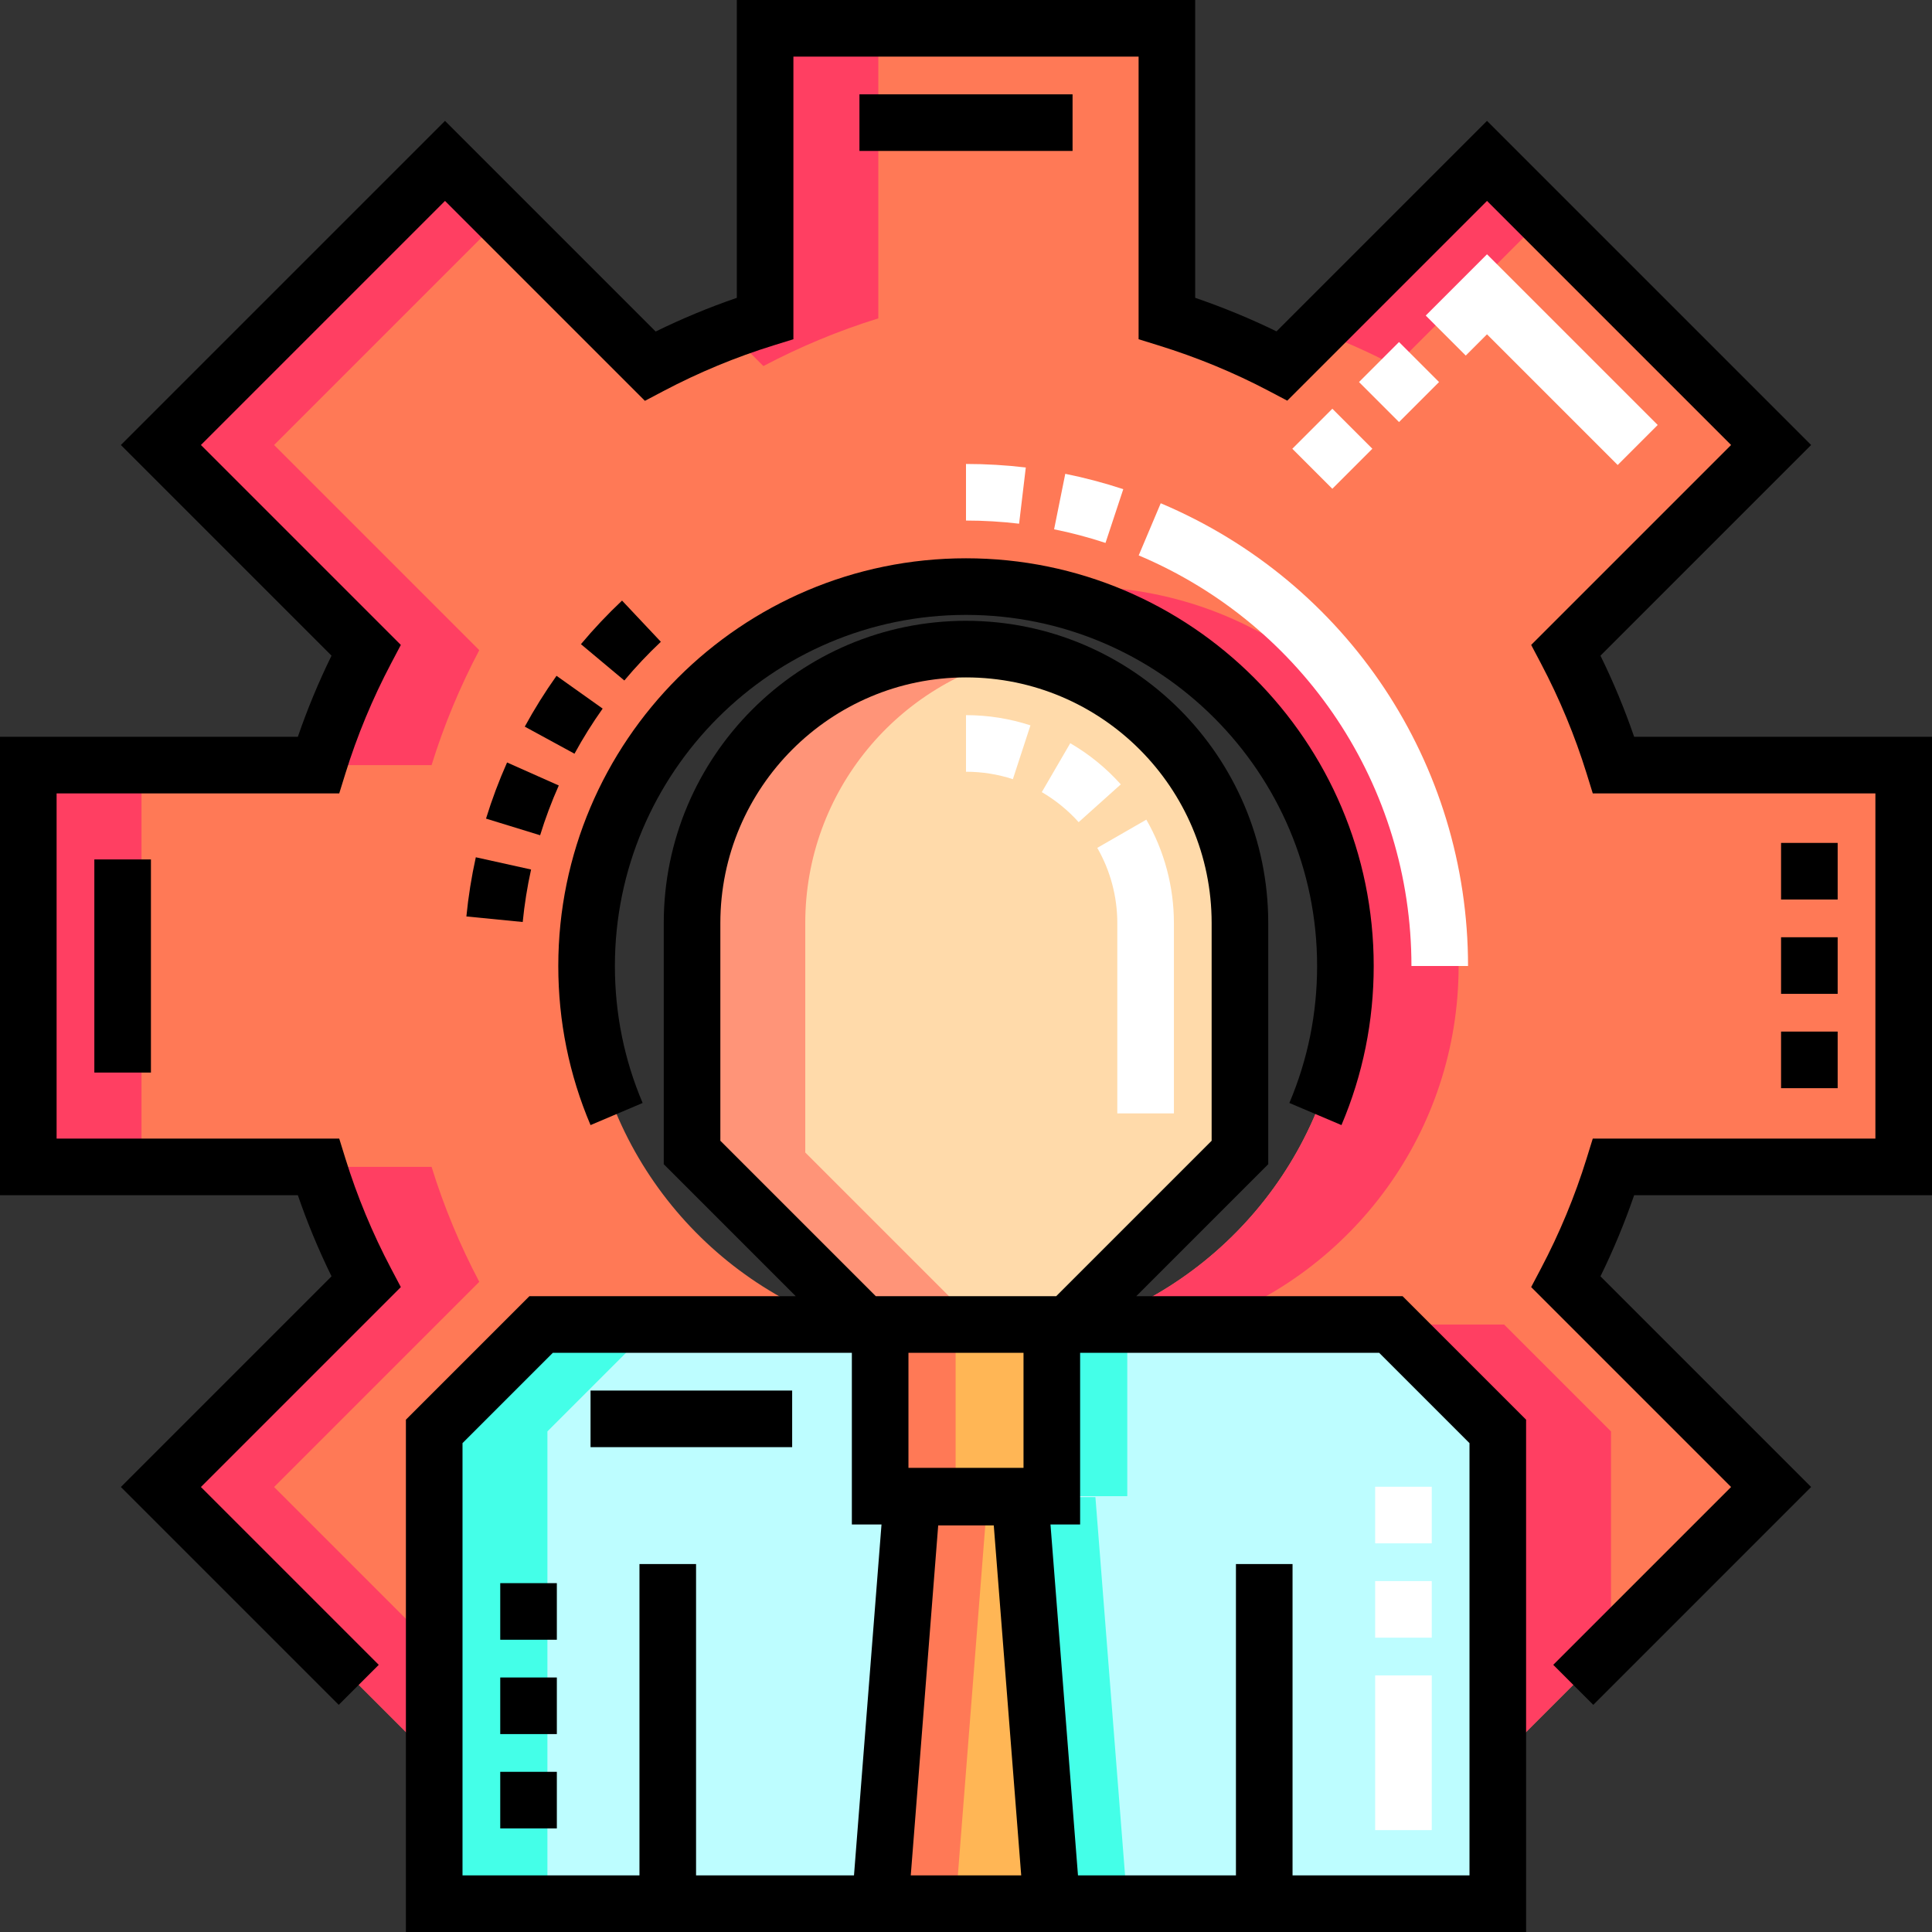 <!-- icon666.com - MILLIONS vector ICONS FREE --><svg version="1.1" id="Capa_1" xmlns="http://www.w3.org/2000/svg" xmlns:xlink="http://www.w3.org/1999/xlink" x="0px" y="0px" viewBox="0 0 512 512" style="enable-background:new 0 0 512 512;" xml:space="preserve"><rect x="0" y="0" width="512" height="512" fill="#333333" stroke="none"/><path style="" d="M396.93,504.5V379.34l-28.331-28.331H143.402c-11.064,11.064-17.267,17.267-28.331,28.331V504.5 H396.93z" fill="#BDFDFF"></path><g><rect x="253.25" y="351.01" style="" width="45.49" height="45.49" fill="#44FFE8"></rect><polygon style="" points="298.742,504.5 253.251,504.5 261.698,396.754 290.296,396.754 " fill="#44FFE8"></polygon></g><path style="" d="M328.597,244.617v60.802c-17.804,17.804-27.785,27.785-45.589,45.589h-54.017 c-17.804-17.804-27.785-27.785-45.589-45.589v-60.802c0-40.094,32.503-72.597,72.597-72.597l0,0 C296.094,172.02,328.597,204.523,328.597,244.617L328.597,244.617z" fill="#FFDAAA"></path><path style="" d="M504.5,309.239V202.76h-76.872c-3.287-10.609-7.54-20.79-12.639-30.457l54.374-54.373L394.07,42.638 l-54.329,54.329c-9.667-5.099-19.893-9.307-30.502-12.594V7.5H202.761v76.872c-10.609,3.287-20.79,7.54-30.457,12.639L117.93,42.638 L42.638,117.93l54.374,54.373c-5.099,9.667-9.352,19.848-12.639,30.457H7.5v106.479h76.872c3.287,10.609,7.54,20.79,12.639,30.457 L42.638,394.07l72.432,72.433V379.34c11.064-11.064,17.267-17.267,28.331-28.331h79.625c-39.334-13.649-67.574-51.028-67.574-95.009 c0-55.531,45.016-100.547,100.547-100.547S356.547,200.469,356.547,256c0,43.98-28.24,81.359-67.574,95.009h79.625l28.331,28.331 v87.162l72.432-72.432l-54.374-54.374c5.099-9.667,9.352-19.848,12.639-30.457H504.5z" fill="#FF7956"></path><g><rect x="233.25" y="351.01" style="" width="45.49" height="45.49" fill="#FFB655"></rect><polygon style="" points="278.742,504.5 233.251,504.5 241.698,396.754 270.296,396.754 " fill="#FFB655"></polygon></g><path style="" d="M173.402,351.009h-30L115.07,379.34V504.5h30V379.34 C156.135,368.276,162.338,362.073,173.402,351.009z" fill="#44FFE8"></path><path style="" d="M213.403,305.42v-60.802c0-34.952,24.7-64.135,57.597-71.046c-4.84-1.017-9.858-1.552-15-1.552l0,0 c-40.094,0-72.597,32.503-72.597,72.597v60.802c17.804,17.804,27.785,27.785,45.589,45.589h30 C241.188,333.205,231.206,323.223,213.403,305.42z" fill="#FF9478"></path><g><path style="" d="M84.372,202.76h30c3.287-10.609,7.54-20.79,12.639-30.457L72.638,117.93l60.292-60.292l-15-15 L42.638,117.93l54.374,54.373C91.912,181.97,87.66,192.152,84.372,202.76z" fill="#FF3F62"></path><rect x="7.5" y="202.76" style="" width="30" height="106.48" fill="#FF3F62"></rect><path style="" d="M202.304,97.012c9.666-5.099,19.848-9.352,30.457-12.639V7.5h-30v76.872 c-3.295,1.021-6.548,2.135-9.757,3.339L202.304,97.012z" fill="#FF3F62"></path><path style="" d="M369.741,96.967l39.329-39.329l-15-15l-45.063,45.063C356.146,90.359,363.076,93.451,369.741,96.967 z" fill="#FF3F62"></path><path style="" d="M72.638,394.07l54.374-54.374c-5.099-9.667-9.352-19.848-12.639-30.457h-30 c3.287,10.609,7.54,20.79,12.639,30.457L42.638,394.07l72.432,72.433v-30L72.638,394.07z" fill="#FF3F62"></path><polygon style="" points="426.93,436.502 426.93,379.34 398.598,351.009 368.598,351.009 396.93,379.34 396.93,466.502 " fill="#FF3F62"></polygon><path style="" d="M386.547,256c0-55.531-45.016-100.547-100.547-100.547c-5.098,0-10.106,0.38-15,1.112 c48.416,7.242,85.547,49.002,85.547,99.435c0,43.98-28.24,81.359-67.574,95.009h30C358.307,337.359,386.547,299.98,386.547,256z" fill="#FF3F62"></path></g><g><rect x="233.25" y="351.01" style="" width="20" height="45.49" fill="#FF7956"></rect><polygon style="" points="241.698,396.754 233.251,504.5 253.251,504.5 261.698,396.754 " fill="#FF7956"></polygon></g><rect x="227.76" y="25" width="56.48" height="15" fill="#000000" style="fill: rgb(0, 0, 0);"></rect><rect x="25" y="227.76" width="15" height="56.48" fill="#000000" style="fill: rgb(0, 0, 0);"></rect><rect x="472" y="273.38" width="15" height="15" fill="#000000" style="fill: rgb(0, 0, 0);"></rect><rect x="472" y="223.38" width="15" height="15" fill="#000000" style="fill: rgb(0, 0, 0);"></rect><rect x="472" y="248.38" width="15" height="15" fill="#000000" style="fill: rgb(0, 0, 0);"></rect><rect x="132.57" y="444.55" width="15" height="15" fill="#000000" style="fill: rgb(0, 0, 0);"></rect><rect x="132.57" y="469.55" width="15" height="15" fill="#000000" style="fill: rgb(0, 0, 0);"></rect><rect x="132.57" y="419.55" width="15" height="15" fill="#000000" style="fill: rgb(0, 0, 0);"></rect><g><path style="" d="M279.347,140.271c4.591,0.924,9.174,2.139,13.622,3.609l4.709-14.242 c-5.02-1.659-10.19-3.029-15.37-4.072L279.347,140.271z" fill="#FFFFFF"></path><path style="" d="M301.77,147.187c43.908,18.542,72.278,61.254,72.277,108.813h15 c0.001-53.603-31.967-101.739-81.441-122.632L301.77,147.187z" fill="#FFFFFF"></path><path style="" d="M270.071,138.786l1.775-14.895c-5.223-0.623-10.555-0.938-15.847-0.938v15 C260.701,137.953,265.436,138.233,270.071,138.786z" fill="#FFFFFF"></path></g><path d="M153.954,170.713l11.504,9.626c3.005-3.591,6.26-7.042,9.675-10.257l-10.283-10.921 C161.004,162.782,157.339,166.669,153.954,170.713z" fill="#000000" style="fill: rgb(0, 0, 0);"></path><path d="M123.597,242.868l14.928,1.471c0.46-4.667,1.206-9.346,2.217-13.909l-14.645-3.245 C124.956,232.33,124.115,237.606,123.597,242.868z" fill="#000000" style="fill: rgb(0, 0, 0);"></path><path d="M139.07,192.566l13.174,7.173c2.238-4.11,4.75-8.132,7.467-11.954l-12.227-8.69 C144.424,183.401,141.593,187.934,139.07,192.566z" fill="#000000" style="fill: rgb(0, 0, 0);"></path><path d="M128.802,216.941l14.338,4.41c1.375-4.471,3.038-8.908,4.943-13.188l-13.705-6.099 C132.229,206.892,130.354,211.897,128.802,216.941z" fill="#000000" style="fill: rgb(0, 0, 0);"></path><g><polygon style="" points="394.07,88.6 428.702,123.233 439.31,112.626 394.07,67.387 377.833,83.624 388.44,94.23 " fill="#FFFFFF"></polygon><rect x="345.608" y="111.476" transform="matrix(0.707 0.707 -0.707 0.707 187.552 -214.838)" style="" width="15" height="15" fill="#FFFFFF"></rect><rect x="363.285" y="93.796" transform="matrix(0.707 0.707 -0.707 0.707 180.228 -232.516)" style="" width="15" height="15" fill="#FFFFFF"></rect></g><path d="M301.114,343.509l34.983-34.983v-63.909c0-44.166-35.932-80.097-80.098-80.097s-80.098,35.932-80.098,80.097v63.909 l34.983,34.983h-70.591l-32.725,32.724V512H404.43V376.233l-32.725-32.725h-70.591V343.509z M271.242,389h-30.491v-30.491h30.491 V389z M190.902,244.617c0-35.895,29.203-65.097,65.098-65.097s65.098,29.203,65.098,65.098v57.695l-41.196,41.196h-47.803 l-41.196-41.196L190.902,244.617L190.902,244.617z M184.463,497v-82.51h-15V497H122.57V382.446l23.938-23.938h79.243V404h7.857 l-7.292,93H184.463z M241.362,497l7.271-92.746h14.728l7.27,92.746H241.362z M389.43,497h-46.893v-82.51h-15V497h-41.859l-7.29-93 h7.855v-45.491h79.25l23.938,23.938L389.43,497L389.43,497z" fill="#000000" style="fill: rgb(0, 0, 0);"></path><g><path style="" d="M296.098,244.617v50.447h15v-50.447c0-9.616-2.526-19.09-7.307-27.399l-13.002,7.479 C294.262,230.734,296.098,237.623,296.098,244.617z" fill="#FFFFFF"></path><path style="" d="M273.08,192.23c-5.503-1.798-11.25-2.71-17.08-2.71v15c4.245,0,8.425,0.662,12.422,1.968 L273.08,192.23z" fill="#FFFFFF"></path><path style="" d="M285.854,217.881l11.168-10.014c-3.877-4.325-8.384-7.995-13.394-10.909l-7.541,12.966 C279.739,212.049,283.025,214.726,285.854,217.881z" fill="#FFFFFF"></path><rect x="364.43" y="444" style="" width="15" height="41" fill="#FFFFFF"></rect><rect x="364.43" y="394" style="" width="15" height="15" fill="#FFFFFF"></rect><rect x="364.43" y="419" style="" width="15" height="15" fill="#FFFFFF"></rect></g><rect x="156.5" y="368.51" width="53.43" height="15" fill="#000000" style="fill: rgb(0, 0, 0);"></rect><path d="M512,316.739V195.261h-78.933c-2.515-7.32-5.502-14.518-8.926-21.503l55.827-55.827l-85.898-85.9l-55.786,55.786 c-6.913-3.376-14.125-6.352-21.545-8.888V0H195.261v78.933c-7.317,2.513-14.517,5.501-21.503,8.926L117.93,32.031L32.031,117.93 l55.827,55.827c-3.425,6.988-6.412,14.186-8.926,21.503H0v121.479h78.933c2.514,7.317,5.502,14.517,8.926,21.503L32.031,394.07 l57.735,57.736l10.607-10.606l-47.13-47.129l52.981-52.981l-2.58-4.892c-4.935-9.353-9.009-19.169-12.109-29.177l-1.636-5.28H15 v-91.479h74.9l1.636-5.28c3.101-10.007,7.175-19.824,12.109-29.177l2.58-4.892L53.244,117.93l64.686-64.686l52.981,52.982 l4.892-2.581c9.353-4.934,19.169-9.008,29.178-12.109l5.28-1.636V15h91.479v74.9l5.28,1.636 c10.216,3.165,20.048,7.224,29.223,12.064l4.892,2.58l52.937-52.937l64.686,64.686l-52.981,52.981l2.58,4.892 c4.933,9.349,9.007,19.166,12.109,29.178l1.637,5.28H497v91.479h-74.899l-1.637,5.28c-3.104,10.013-7.178,19.83-12.109,29.178 l-2.58,4.892l52.981,52.981l-47.13,47.129l10.607,10.606l57.735-57.736l-55.827-55.827c3.423-6.985,6.411-14.184,8.926-21.503 L512,316.739L512,316.739z" fill="#000000" style="fill: rgb(0, 0, 0);"></path><path d="M147.953,256c0,14.622,2.875,28.807,8.545,42.161l13.807-5.862c-4.878-11.489-7.352-23.702-7.352-36.298 c0-51.306,41.74-93.047,93.047-93.047s93.047,41.741,93.047,93.047c0,12.596-2.474,24.809-7.352,36.298l13.807,5.862 c5.67-13.354,8.545-27.539,8.545-42.161c0-59.577-48.47-108.047-108.047-108.047S147.953,196.423,147.953,256z" fill="#000000" style="fill: rgb(0, 0, 0);"></path></svg>